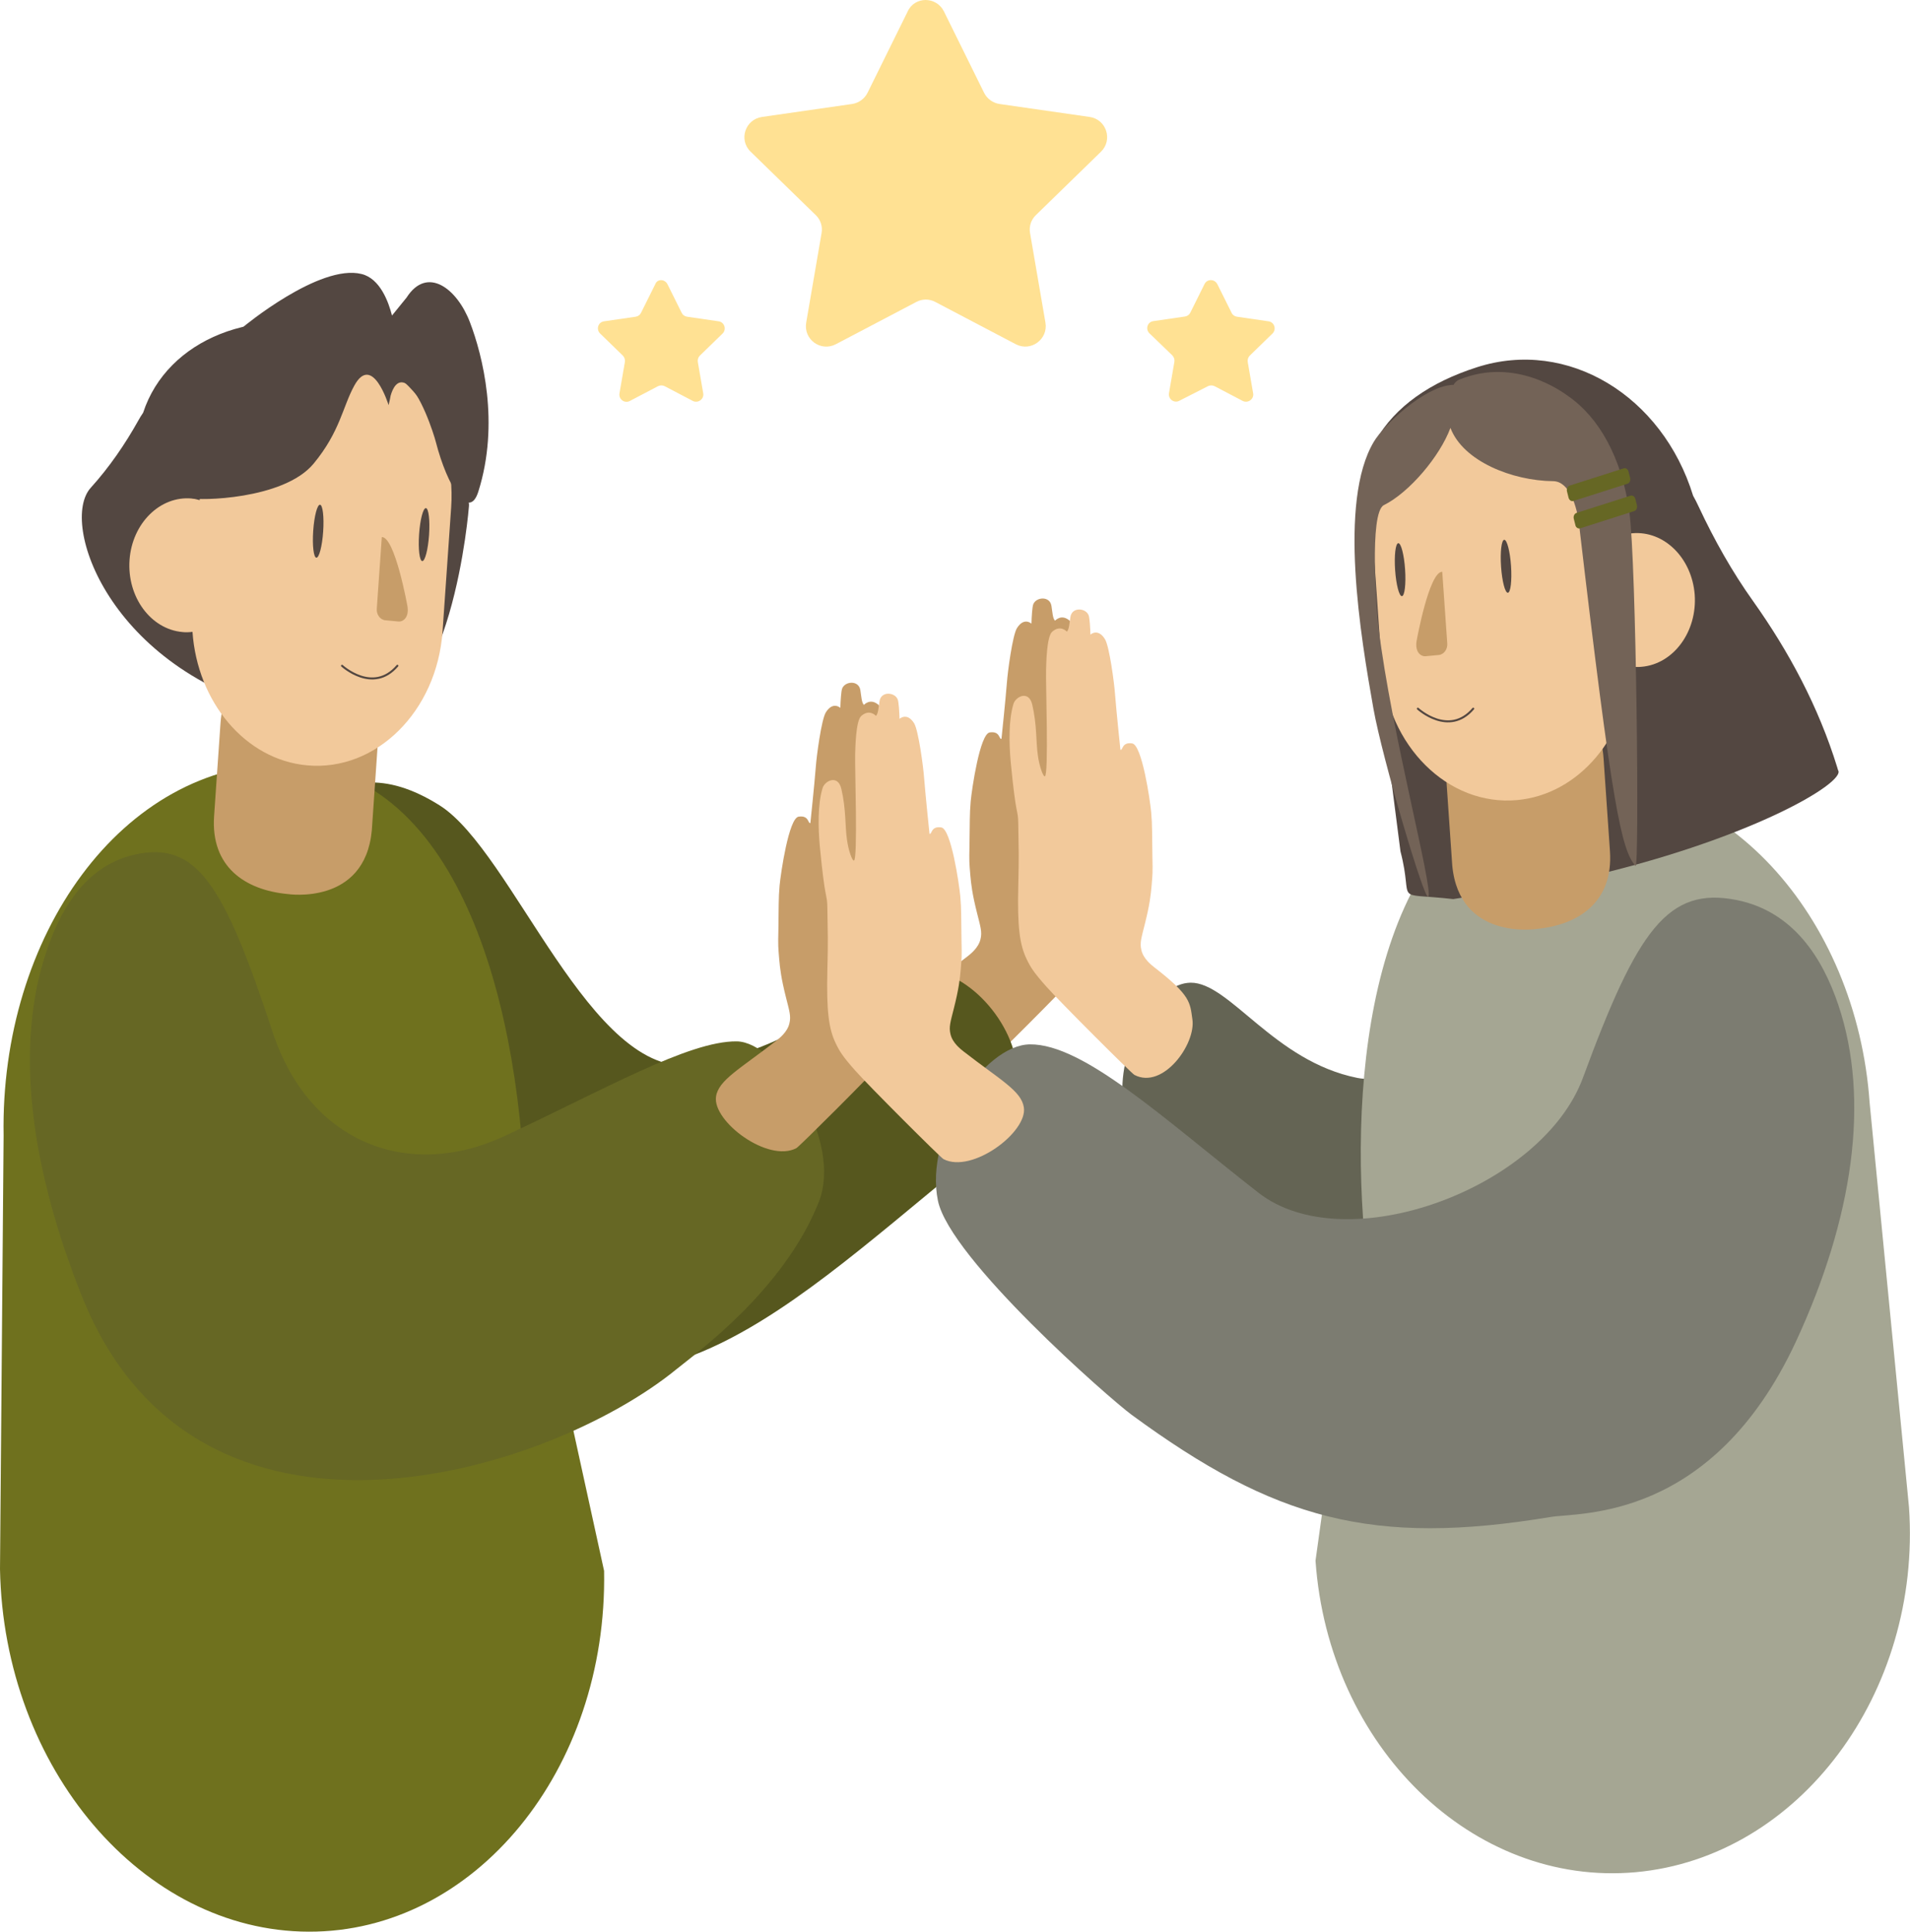 <svg width="175" height="177" viewBox="0 0 175 177" fill="none" xmlns="http://www.w3.org/2000/svg">
<g clip-path="url(#clip0_101_502)">
<path d="M106.41 107.875C105.147 106.449 102.967 103.834 102.839 100.14C102.674 95.385 106.007 90.082 109.084 90.045C112.656 90.009 116.703 97.232 124.359 98.768C131.19 100.14 135.568 85.218 137.985 77.317C140.037 70.606 151.502 78.982 156.099 79.951C159.908 80.755 161.868 86.863 162.894 90.045C165.055 96.757 165.586 106.193 161.813 114.751C156.245 127.387 144.762 130.222 142.875 130.642C129.249 133.696 119.451 122.633 106.41 107.875Z" fill="#646454"/>
<path d="M149.872 171.55C134.927 172.904 121.722 160.048 120.531 143.004L124.89 111.679C123.7 94.635 127.216 73.441 142.93 71.447C157.875 70.094 170.11 83.974 171.3 101.036L174.908 138.103C176.081 155.147 164.817 170.197 149.872 171.55Z" fill="#A5A693"/>
<path d="M128.315 78.012L125.183 53.654C125.147 53.416 125.165 53.16 125.22 52.941L125.073 52.356C122.637 42.517 126.703 36.409 135.33 33.648C143.645 30.978 152.308 36.263 155.128 45.425C155.311 45.754 155.495 46.102 155.641 46.431C157.07 49.485 158.718 52.411 160.623 55.081C163.883 59.67 166.612 64.736 168.333 70.314L168.407 70.57C169.212 71.667 160.22 77.061 144.414 80.591L133.15 82.383C127.399 81.743 129.597 82.932 128.315 78.012Z" fill="#534741"/>
<path d="M140.733 85.126C140.733 85.126 133.7 86.187 133.059 79.293L132.473 70.789C132.161 66.181 135.147 62.103 139.121 61.755C143.095 61.389 146.612 64.882 146.923 69.491L147.509 77.994C147.82 82.602 144.707 84.76 140.733 85.126Z" fill="#C79D69"/>
<path d="M149.56 48.863C149.304 48.881 149.084 48.954 148.846 49.009L148.755 47.619C148.242 40.286 142.674 34.764 136.355 35.331C130.037 35.897 125.293 42.353 125.806 49.686L126.593 61.024C127.106 68.357 132.674 73.879 138.993 73.313C144.689 72.801 149.066 67.479 149.505 61.079C149.799 61.115 150.11 61.133 150.421 61.097C153.333 60.841 155.513 57.878 155.275 54.495C155.018 51.13 152.473 48.607 149.56 48.863Z" fill="#F2C99B"/>
<path d="M128.448 54.626C128.7 54.608 128.83 53.508 128.738 52.168C128.646 50.828 128.367 49.755 128.115 49.773C127.863 49.79 127.733 50.89 127.825 52.23C127.917 53.571 128.196 54.643 128.448 54.626Z" fill="#534741"/>
<path d="M138.155 54.315C138.407 54.297 138.537 53.197 138.445 51.857C138.353 50.517 138.074 49.444 137.822 49.461C137.57 49.479 137.44 50.579 137.532 51.919C137.623 53.259 137.902 54.332 138.155 54.315Z" fill="#534741"/>
<path d="M129.799 58.701C129.615 59.725 130.165 60.182 130.641 60.128L131.813 60.018C132.289 59.981 132.656 59.488 132.601 58.939L132.143 52.392C130.934 52.374 129.799 58.701 129.799 58.701Z" fill="#C79D69"/>
<path d="M125.842 64.956C124.67 58.354 122.582 45.974 125.879 40.469C126.758 38.988 130.421 35.495 132.949 35.276C133.059 35.257 133.132 35.257 133.168 35.276C133.297 35.056 133.462 34.873 133.755 34.764C138.864 32.715 143.15 35.916 143.663 36.281C146.502 38.238 148.59 41.932 149.286 46.906C149.927 51.478 150.22 79.75 149.853 79.347C148.553 77.866 147.729 74.081 144.67 47.985C144.487 46.449 143.81 44.108 142.308 44.09C138.553 44.053 134.048 42.261 132.894 39.207C131.923 41.822 129.121 45.132 126.795 46.284C125.421 46.979 126.136 56.068 126.319 57.586C127.454 67.022 131.374 81.56 130.861 82.182C130.531 82.602 126.648 69.491 125.842 64.956Z" fill="#736357"/>
<path d="M144.799 48.406L149.725 46.833C149.927 46.778 150.037 46.522 149.982 46.303L149.835 45.718C149.78 45.498 149.579 45.352 149.377 45.425L144.451 46.998C144.249 47.053 144.139 47.309 144.194 47.528L144.341 48.113C144.377 48.333 144.597 48.479 144.799 48.406Z" fill="#666724"/>
<path d="M144.176 45.9L149.103 44.328C149.304 44.273 149.414 44.017 149.359 43.797L149.212 43.212C149.157 42.993 148.956 42.846 148.755 42.92L143.828 44.492C143.626 44.547 143.516 44.803 143.571 45.023L143.718 45.608C143.773 45.827 143.974 45.974 144.176 45.9Z" fill="#666724"/>
<path d="M83.114 92.77C83.333 91.252 85.311 90.228 88.626 87.65C88.901 87.43 89.652 86.863 89.835 86.059C90 85.4 89.835 84.925 89.524 83.681C89.084 81.944 88.974 81.011 88.901 80.17C88.809 79 88.791 79.036 88.828 77.427C88.865 75.416 88.828 74.629 88.938 73.422C89.048 72.27 89.78 67.26 90.678 67.113C91.648 66.967 91.52 67.772 91.758 67.698C91.758 67.698 92.124 64.224 92.253 62.578C92.326 61.554 92.766 58.244 93.168 57.568C93.828 56.507 94.505 57.147 94.505 57.147C94.524 56.47 94.579 55.611 94.67 55.373C94.927 54.696 96.191 54.587 96.337 55.519C96.429 56.068 96.447 56.671 96.667 56.873C96.667 56.873 97.253 56.196 98.022 56.891C98.516 57.348 98.553 59.817 98.571 60.402C98.608 61.609 98.315 70.039 98.681 70.131C98.846 70.167 99.194 69.18 99.322 68.21C99.505 66.967 99.396 65.449 99.835 63.566C100.147 62.212 101.355 62.816 101.557 63.492C102.015 65.01 101.96 67.113 101.813 68.777C101.3 74.172 101.136 73.002 101.117 74.52C101.081 77.061 101.044 77.244 101.117 80.17C101.209 83.919 100.989 85.565 100.348 86.882C100.018 87.576 99.725 88.07 98.553 89.387C97.344 90.758 90.751 97.342 90.476 97.488C87.857 98.86 82.766 95.056 83.114 92.77Z" fill="#C79D69"/>
<path d="M109.249 93.392C109.029 91.874 109.121 91.234 105.788 88.655C105.513 88.436 104.762 87.869 104.579 87.064C104.414 86.406 104.579 85.931 104.89 84.687C105.33 82.95 105.44 82.017 105.513 81.176C105.604 80.006 105.623 80.042 105.586 78.433C105.549 76.421 105.586 75.635 105.476 74.428C105.366 73.276 104.634 68.265 103.736 68.119C102.766 67.973 102.894 68.777 102.656 68.704C102.656 68.704 102.289 65.23 102.161 63.584C102.088 62.56 101.648 59.25 101.245 58.573C100.586 57.513 99.908 58.153 99.908 58.153C99.89 57.476 99.835 56.617 99.744 56.379C99.487 55.702 98.223 55.593 98.077 56.525C97.985 57.074 97.967 57.677 97.747 57.878C97.747 57.878 97.161 57.202 96.392 57.897C95.897 58.354 95.861 60.823 95.843 61.408C95.806 62.615 96.099 71.045 95.733 71.136C95.568 71.173 95.22 70.186 95.092 69.216C94.908 67.973 95.018 66.455 94.579 64.571C94.267 63.218 93.059 63.822 92.857 64.498C92.399 66.016 92.454 68.119 92.601 69.783C93.114 75.178 93.278 74.007 93.297 75.525C93.333 78.067 93.37 78.25 93.297 81.176C93.205 84.925 93.425 86.571 94.066 87.887C94.396 88.582 94.689 89.076 95.861 90.393C97.07 91.764 103.663 98.347 103.938 98.494C106.557 99.865 109.597 95.659 109.249 93.392Z" fill="#F2C99B"/>
<path d="M88.297 106.686C90.037 105.26 93.059 102.645 93.224 98.951C93.443 94.196 88.846 88.893 84.597 88.857C79.689 88.82 74.084 96.043 63.553 97.579C54.139 98.951 46.996 78.049 40.293 73.806C30.018 67.314 26.154 77.793 19.817 78.762C14.579 79.567 11.868 85.675 10.458 88.857C7.491 95.568 12.711 89.241 17.912 97.799C25.586 110.435 37.161 118.792 39.432 120.31C58.608 133.184 70.33 121.444 88.297 106.686Z" fill="#56571E"/>
<path d="M28.278 177C43.498 177.055 55.678 162.169 55.348 143.937L48.15 111.057C47.821 92.825 42.399 70.643 26.337 69.966C11.117 69.93 0 85.821 0.33 104.053L0 143.773C0.33 162.005 13.059 176.963 28.278 177Z" fill="#6F711E"/>
<path d="M61.996 125.449C63.791 123.986 71.832 118.207 75.018 110.143C77.253 104.492 71.319 95.477 67.509 95.422C63.095 95.367 55.256 99.902 46.209 104.108C37.399 108.204 28.315 104.711 24.982 94.581C20.513 80.993 18.022 77.043 12.344 78.305C7.656 79.366 5.293 83.718 4.029 87.887C1.355 96.665 3.004 107.473 7.491 118.738C17.985 145.126 50.238 135.068 61.996 125.449Z" fill="#666724"/>
<path d="M86.484 1.042L90.165 8.503C90.44 9.052 90.971 9.436 91.575 9.528L99.835 10.716C101.374 10.936 101.978 12.819 100.879 13.898L94.908 19.713C94.469 20.134 94.267 20.756 94.377 21.359L95.788 29.57C96.044 31.088 94.451 32.258 93.077 31.545L85.696 27.668C85.147 27.376 84.505 27.376 83.956 27.668L76.575 31.545C75.201 32.258 73.608 31.106 73.865 29.57L75.275 21.359C75.385 20.756 75.183 20.134 74.744 19.713L68.773 13.898C67.656 12.819 68.278 10.936 69.817 10.716L78.077 9.528C78.681 9.436 79.213 9.052 79.487 8.503L83.168 1.042C83.809 -0.347 85.788 -0.347 86.484 1.042Z" fill="#FFE193"/>
<path d="M111.538 26.041L112.839 28.656C112.93 28.857 113.114 28.985 113.333 29.021L116.227 29.442C116.758 29.515 116.978 30.174 116.593 30.558L114.505 32.587C114.359 32.734 114.286 32.953 114.322 33.173L114.817 36.044C114.908 36.574 114.341 36.976 113.864 36.739L111.282 35.385C111.099 35.294 110.861 35.294 110.678 35.385L108.059 36.72C107.582 36.976 107.015 36.574 107.106 36.025L107.601 33.154C107.637 32.935 107.564 32.734 107.418 32.569L105.311 30.539C104.927 30.155 105.128 29.497 105.678 29.424L108.571 29.003C108.791 28.967 108.974 28.839 109.066 28.637L110.366 26.022C110.604 25.547 111.282 25.547 111.538 26.041Z" fill="#FFE193"/>
<path d="M61.154 26.041L62.454 28.656C62.546 28.857 62.729 28.985 62.949 29.021L65.843 29.442C66.374 29.515 66.593 30.174 66.209 30.558L64.121 32.587C63.974 32.734 63.901 32.953 63.938 33.173L64.432 36.044C64.524 36.574 63.956 36.976 63.48 36.739L60.897 35.385C60.714 35.294 60.476 35.294 60.293 35.385L57.711 36.739C57.234 36.995 56.667 36.592 56.758 36.044L57.253 33.173C57.289 32.953 57.216 32.752 57.07 32.587L54.982 30.558C54.597 30.174 54.798 29.515 55.348 29.442L58.242 29.021C58.462 28.985 58.645 28.857 58.736 28.656L60.037 26.041C60.22 25.547 60.897 25.547 61.154 26.041Z" fill="#FFE193"/>
<path d="M42.967 46.376C42.985 46.193 42.949 46.01 42.894 45.827L43.004 45.388C44.798 38.128 40.458 33.209 31.813 30.43C23.517 27.778 15.311 31.088 13.114 37.818C12.949 38.055 12.802 38.293 12.674 38.531C11.447 40.725 10.018 42.81 8.315 44.694C5.403 47.912 10.037 61.335 25.733 65.248L32.967 66.089C41.465 66.089 42.967 46.376 42.967 46.376Z" fill="#534741"/>
<path d="M26.392 81.926C26.392 81.926 33.425 82.986 34.066 76.092L34.652 67.589C34.963 62.98 31.978 58.902 28.004 58.555C24.029 58.189 20.513 61.682 20.201 66.29L19.615 74.794C19.304 79.402 22.418 81.56 26.392 81.926Z" fill="#C79D69"/>
<path d="M17.582 45.681C17.839 45.699 18.059 45.772 18.297 45.827L18.388 44.437C18.901 37.104 24.469 31.582 30.788 32.148C37.106 32.715 41.85 39.171 41.337 46.504L40.549 57.842C40.037 65.175 34.469 70.698 28.15 70.131C22.454 69.619 18.077 64.297 17.637 57.897C17.344 57.933 17.033 57.952 16.722 57.915C13.809 57.659 11.63 54.696 11.868 51.313C12.106 47.949 14.67 45.407 17.582 45.681Z" fill="#F2C99B"/>
<path d="M39.311 49.018C39.403 47.678 39.273 46.577 39.021 46.56C38.769 46.543 38.489 47.615 38.398 48.955C38.306 50.295 38.436 51.396 38.688 51.413C38.94 51.43 39.219 50.358 39.311 49.018Z" fill="#534741"/>
<path d="M29.61 48.707C29.702 47.366 29.572 46.266 29.32 46.249C29.067 46.232 28.788 47.304 28.697 48.644C28.605 49.984 28.735 51.085 28.987 51.102C29.239 51.119 29.518 50.047 29.61 48.707Z" fill="#534741"/>
<path d="M37.326 55.519C37.509 56.543 36.96 57.001 36.483 56.946L35.311 56.836C34.835 56.799 34.469 56.306 34.524 55.757L34.982 49.21C36.191 49.192 37.326 55.519 37.326 55.519Z" fill="#C79D69"/>
<path d="M22.289 29.954C22.289 29.954 29.286 24.139 33.132 25.108C34.835 25.529 35.604 27.686 35.916 28.912L37.253 27.266C39.139 24.322 41.886 26.443 43.059 29.534C44.212 32.551 45.806 38.768 43.828 45.041C42.967 47.784 40.971 44.511 39.945 40.542C39.744 39.738 38.48 35.843 37.198 35.148C36.41 34.727 35.989 35.55 35.788 36.263C35.751 36.464 35.714 36.684 35.659 36.885L35.604 37.123C35.604 37.123 34.121 32.295 32.454 35.349C31.392 37.287 31.154 39.555 28.736 42.481C25.971 45.827 18.04 45.882 17.582 45.644C17.125 45.407 16.996 41.932 16.996 41.932L22.289 29.954Z" fill="#534741"/>
<path d="M65.604 100.487C65.824 98.969 67.802 97.945 71.117 95.367C71.392 95.147 72.143 94.58 72.326 93.776C72.491 93.118 72.326 92.642 72.015 91.398C71.575 89.661 71.465 88.729 71.392 87.887C71.3 86.717 71.282 86.754 71.319 85.144C71.355 83.133 71.319 82.346 71.429 81.139C71.538 79.987 72.271 74.977 73.168 74.831C74.139 74.684 74.011 75.489 74.249 75.416C74.249 75.416 74.615 71.941 74.744 70.295C74.817 69.271 75.256 65.961 75.659 65.285C76.319 64.224 76.996 64.864 76.996 64.864C77.015 64.187 77.07 63.328 77.161 63.09C77.418 62.414 78.681 62.304 78.828 63.236C78.919 63.785 78.938 64.389 79.157 64.59C79.157 64.59 79.744 63.913 80.513 64.608C81.007 65.065 81.044 67.534 81.062 68.119C81.099 69.326 80.806 77.756 81.172 77.848C81.337 77.884 81.685 76.897 81.813 75.928C81.996 74.684 81.886 73.166 82.326 71.283C82.637 69.93 83.846 70.533 84.048 71.21C84.505 72.728 84.451 74.831 84.304 76.495C83.791 81.889 83.626 80.719 83.608 82.237C83.571 84.779 83.535 84.962 83.608 87.887C83.7 91.636 83.48 93.282 82.839 94.599C82.509 95.294 82.216 95.787 81.044 97.104C79.835 98.476 73.242 105.059 72.967 105.205C70.366 106.577 65.275 102.755 65.604 100.487Z" fill="#C79D69"/>
<path d="M103.681 129.637C101.685 128.174 87.033 115.336 85.934 110.015C84.689 103.943 90.11 95.751 94.359 95.696C99.286 95.641 106.63 102.517 115.293 109.283C123.297 115.537 141.3 108.899 145.037 98.75C150.037 85.163 152.821 81.213 159.139 82.474C164.377 83.535 167.015 87.887 168.425 92.057C171.392 100.835 169.744 111.715 164.56 122.907C156.886 139.438 144.707 138.561 142.088 139C125.769 141.706 116.813 139.274 103.681 129.637Z" fill="#7C7C71"/>
<path d="M93.809 101.475C93.59 99.957 91.612 98.933 88.297 96.354C88.022 96.135 87.271 95.568 87.088 94.763C86.923 94.105 87.088 93.629 87.399 92.386C87.839 90.649 87.949 89.716 88.022 88.875C88.114 87.704 88.132 87.741 88.095 86.132C88.059 84.12 88.095 83.334 87.985 82.127C87.876 80.975 87.143 75.964 86.245 75.818C85.275 75.672 85.403 76.476 85.165 76.403C85.165 76.403 84.799 72.929 84.67 71.283C84.597 70.259 84.157 66.949 83.755 66.272C83.095 65.23 82.418 65.87 82.418 65.87C82.399 65.193 82.344 64.334 82.253 64.096C81.996 63.419 80.733 63.31 80.586 64.242C80.495 64.791 80.476 65.394 80.256 65.596C80.256 65.596 79.67 64.919 78.901 65.614C78.407 66.071 78.37 68.54 78.352 69.125C78.315 70.332 78.608 78.762 78.242 78.854C78.077 78.89 77.729 77.903 77.601 76.933C77.418 75.69 77.528 74.172 77.088 72.288C76.777 70.935 75.568 71.539 75.366 72.215C74.908 73.733 74.963 75.836 75.11 77.5C75.623 82.895 75.787 81.725 75.806 83.243C75.843 85.784 75.879 85.967 75.806 88.893C75.714 92.642 75.934 94.288 76.575 95.605C76.905 96.299 77.198 96.793 78.37 98.11C79.579 99.481 86.172 106.065 86.447 106.211C89.048 107.564 94.157 103.742 93.809 101.475Z" fill="#F2C99B"/>
<path d="M31.337 61.005C31.337 61.005 34.176 63.62 36.41 61.005" stroke="#534741" stroke-width="0.185" stroke-miterlimit="10" stroke-linecap="round"/>
<path d="M129.908 64.937C129.908 64.937 132.747 67.552 134.982 64.937" stroke="#534741" stroke-width="0.185" stroke-miterlimit="10" stroke-linecap="round"/>
</g>
<defs>
<clipPath id="clip0_101_502">
<rect width="175" height="177" fill="white"/>
</clipPath>
</defs>
</svg>
